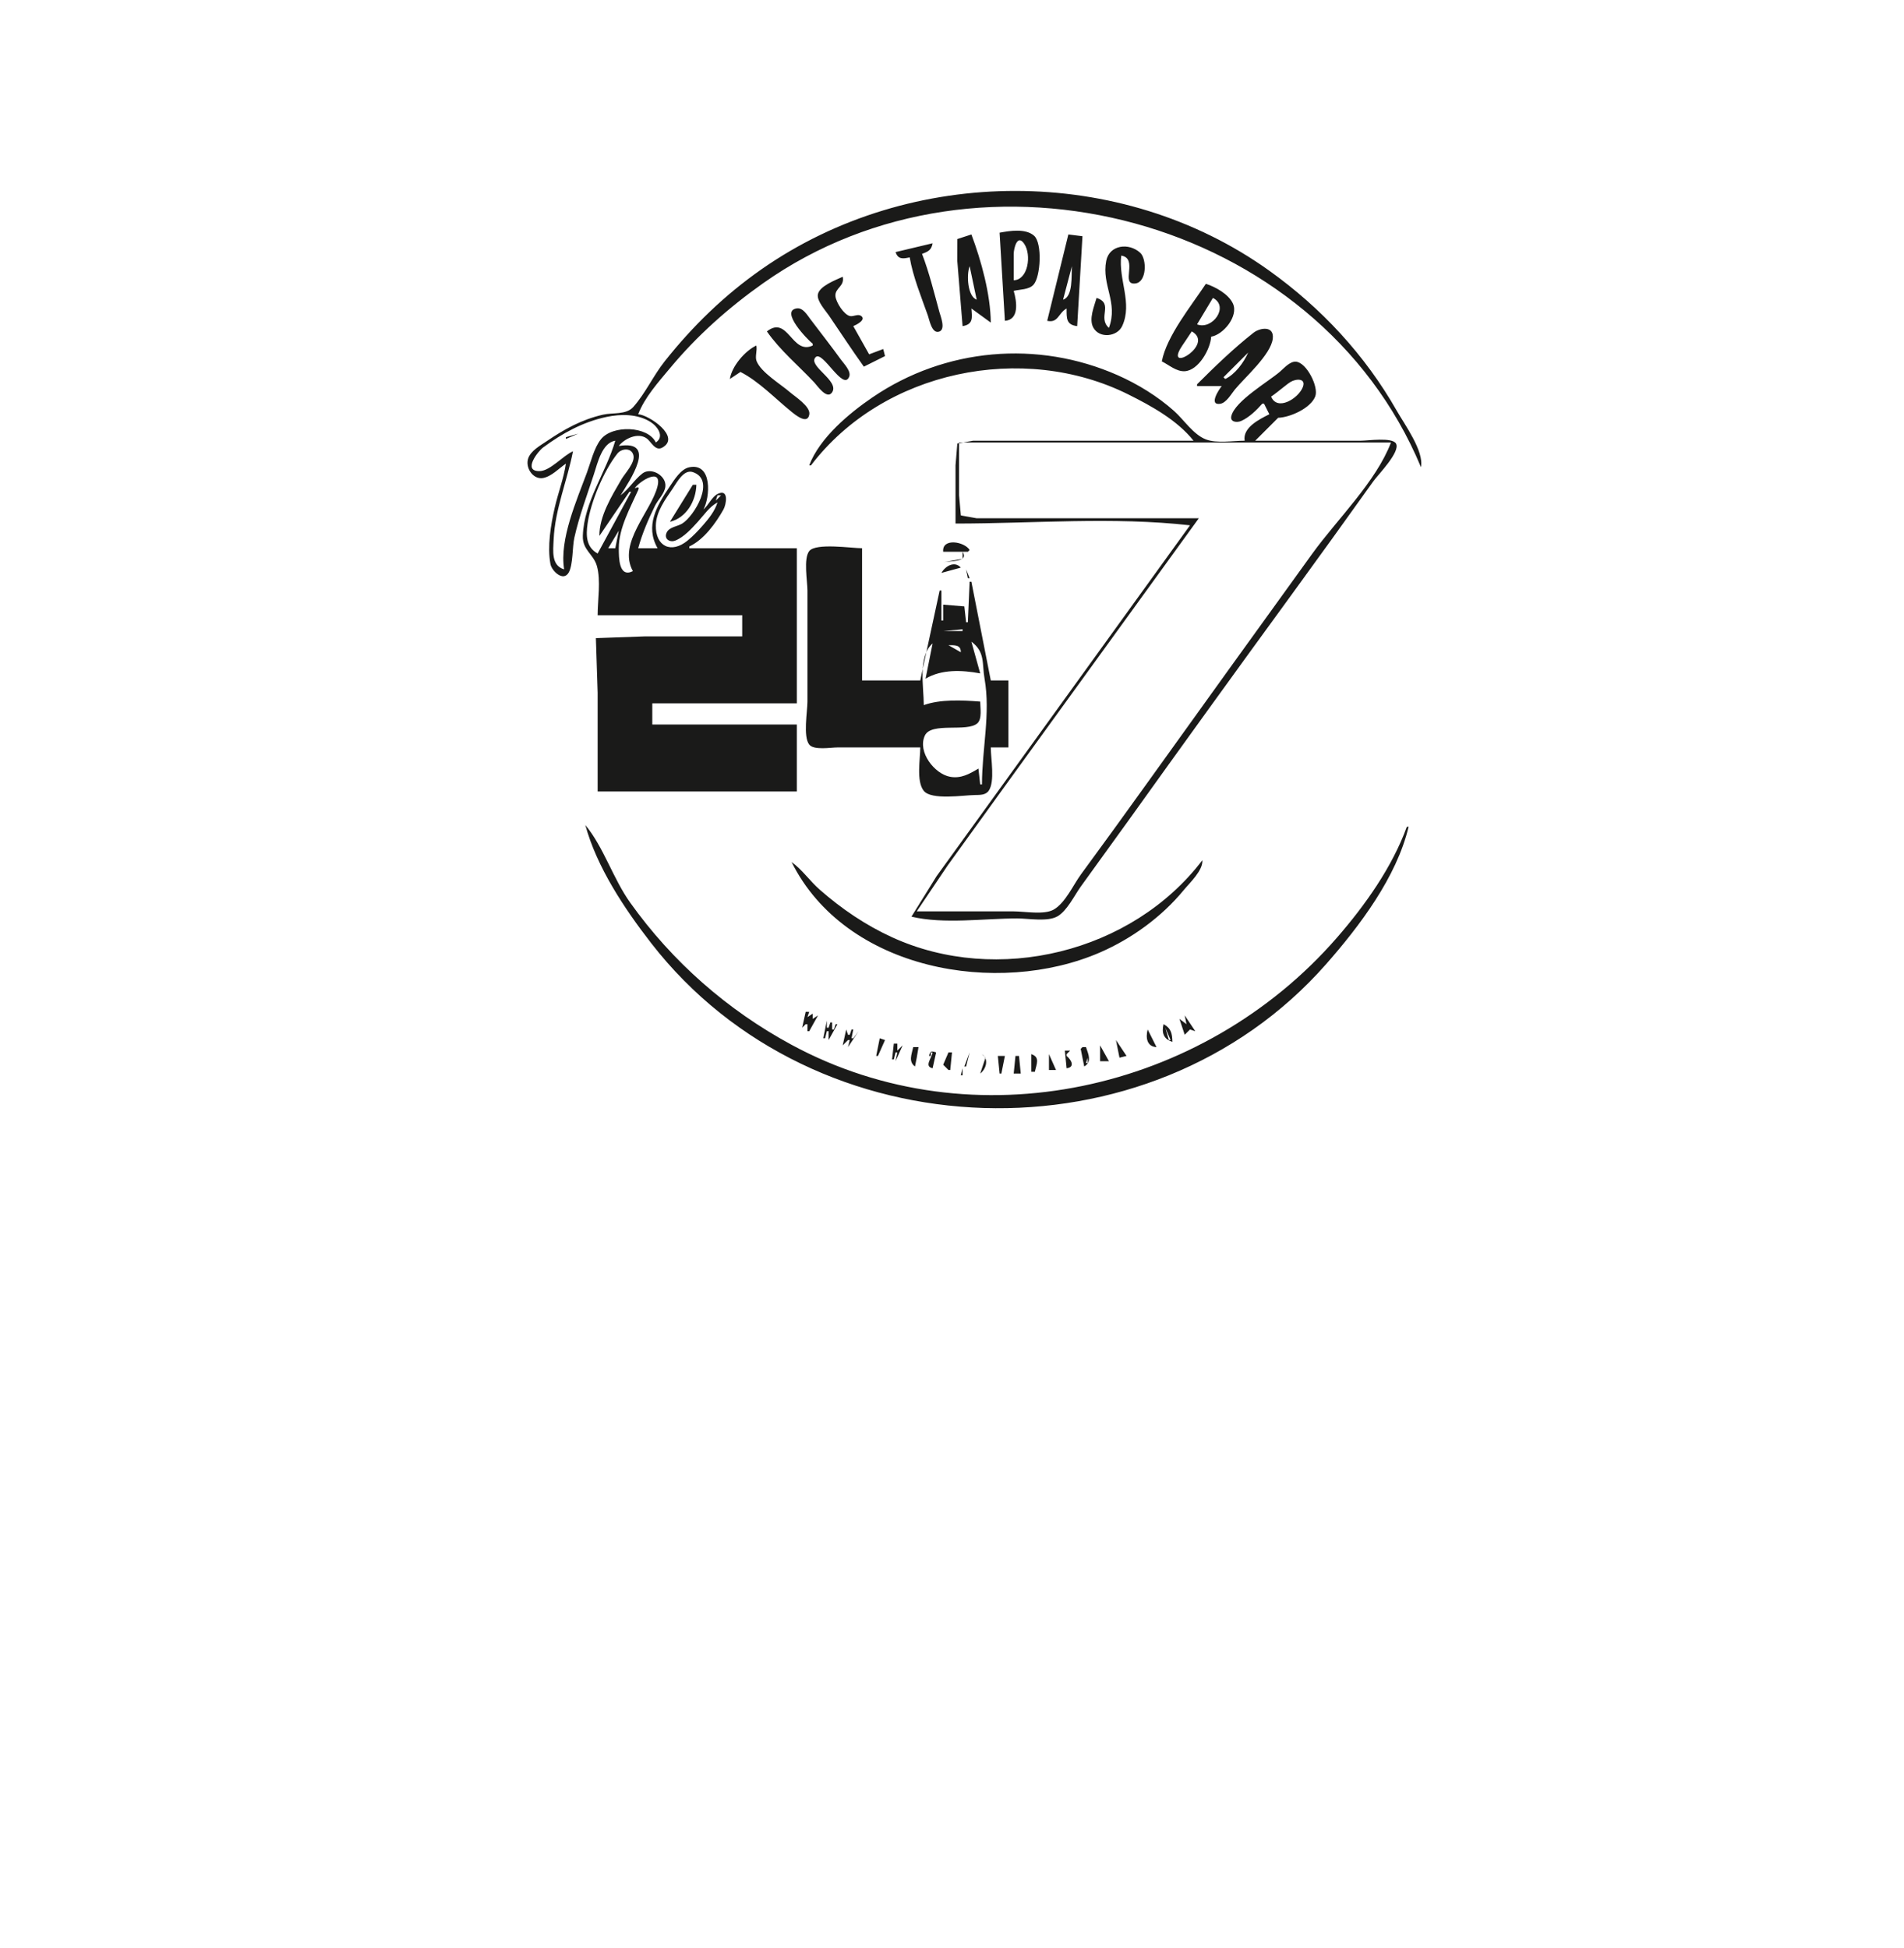 <?xml version="1.0" encoding="UTF-8" standalone="no"?>
<!-- Created with Inkscape (http://www.inkscape.org/) -->

<svg
   version="1.1"
   id="svg2"
   width="1080"
   height="1105"
   viewBox="0 0 1080 1105"
   sodipodi:docname="logo.svg"
   inkscape:version="1.1 (1:1.1+202105261517+ce6663b3b7)"
   xmlns:inkscape="http://www.inkscape.org/namespaces/inkscape"
   xmlns:sodipodi="http://sodipodi.sourceforge.net/DTD/sodipodi-0.dtd"
   xmlns="http://www.w3.org/2000/svg"
   xmlns:svg="http://www.w3.org/2000/svg">
  <defs
     id="defs6">
    <clipPath
       clipPathUnits="userSpaceOnUse"
       id="clipPath252">
      <rect
         style="fill:#0000ff"
         id="rect254"
         width="662.18"
         height="604.394"
         x="224.363"
         y="62.408" />
    </clipPath>
  </defs>
  <sodipodi:namedview
     id="namedview4"
     pagecolor="#ffffff"
     bordercolor="#666666"
     borderopacity="1.0"
     inkscape:pageshadow="2"
     inkscape:pageopacity="0.0"
     inkscape:pagecheckerboard="0"
     showgrid="false"
     inkscape:zoom="0.24117647"
     inkscape:cx="1192.0732"
     inkscape:cy="769.14634"
     inkscape:window-width="1322"
     inkscape:window-height="713"
     inkscape:window-x="0"
     inkscape:window-y="27"
     inkscape:window-maximized="1"
     inkscape:current-layer="g8" />
  <g
     inkscape:groupmode="layer"
     inkscape:label="Image"
     id="g8">
    <path
       style="fill:#1a1a19;stroke:none"
       d="M 0,22 V 1089 H 1080 V 22 H 0 M 1015,44 V 715 H 65 V 44 h 950 M 321,263 c -1.242,8.407 -4.444,16.686 -6.349,25 -2.245,9.8 -4.275,21.975 -2.423,31.996 0.717,3.877 7.36,10.31 10.423,4.685 2.435,-4.47 1.954,-14.358 3.142,-19.681 2.727,-12.212 7.217,-24.135 11.091,-36 2.113,-6.471 4.616,-17.807 12.116,-19 -5.222,18.127 -17.775,34.59 -18.405,54 -0.26,8.006 6.056,10.334 7.971,17.039 C 340.919,329.275 339,340.45 339,349 h 82 v 12 h -55 l -28,1 1,31 v 56 h 113 v -38 h -82 v -12 h 82 v -88 h -61 v -1 c 8.254,-3.849 14.991,-13.188 19.38,-21 1.561,-2.78 3.229,-11.882 -3.186,-8.863 -3.358,1.58 -5.295,6.461 -8.194,8.863 3.723,-6.55 5.35,-26.631 -7.999,-23.928 -4.822,0.976 -8.568,7.16 -11.114,10.928 -7.437,11.001 -14.061,22.38 -6.887,35 h -11 c 2.258,-8.272 5.708,-16.318 9.489,-24 1.711,-3.475 5.517,-7.064 5.933,-11 0.654,-6.18 -8.126,-11.201 -13.047,-7.397 -4.542,3.511 -7.669,8.834 -12.375,12.397 5.12,-8.364 21.258,-31.656 -1,-28 3.13,-4.109 10.708,-7.852 15.741,-4.358 2.605,1.808 4.871,7.535 8.942,5.272 C 386.509,247.895 368.071,235.316 362,235 c 3.602,-9.502 11.475,-18.249 17.921,-26 C 395.399,190.385 413.253,174.523 433,160.576 556.639,73.253 746.789,122.785 806,265 c 1.865,-9.015 -9.367,-24.349 -13.719,-32 -18,-31.644 -42.746,-58.255 -72.281,-79.421 -84.263,-60.385 -203.293,-60.054 -288,-0.859 -21.011,14.683 -39.091,32.211 -54.997,52.28 -6.447,8.134 -10.928,18.128 -17.763,25.852 -4.047,4.572 -11.68,3.103 -17.24,4.383 -12.056,2.776 -21.678,8.095 -32,15.109 -3.613,2.455 -8.862,5.301 -10.381,9.671 -1.794,5.161 2.633,12.155 8.382,11.152 4.773,-0.832 9.093,-5.499 12.999,-8.167 m 246,-131 3,50 c 8.22,-0.64 6.794,-10.818 5,-17 3.51,-0.845 8.693,-0.632 11.258,-3.514 4.053,-4.554 5.032,-23.58 0.308,-27.758 -4.85,-4.29 -13.838,-2.791 -19.566,-1.728 m -21,53 c 6.136,-0.979 5.394,-4.772 5,-10 l 11,8 c -0.132,-15.906 -5.399,-35.154 -11,-50 l -7.958,2.6 -0.039,12.4 2.997,37 m 60,-52 -12,49 c 6.293,1.42 6.289,-4.43 11,-7 0.004,5.498 -0.28,9.277 6,10 l 3,-51 -8,-1 m -31,26 v -9 l 10e-4,-6 c 0.02,-2.855 1.971,-11.605 5.972,-5.677 4.205,6.228 2.27,20.403 -5.973,20.677 m -67,-16 c 1.389,4.182 4.082,3.89 8,3 1.887,11.1 6.566,22.388 10.309,33 0.88,2.496 2.28,10.526 6.424,9.11 3.816,-1.305 0.801,-8.603 0.115,-11.11 -3.001,-10.964 -5.785,-22.385 -9.848,-33 3.539,-1.278 5.339,-2.176 6,-6 l -21,5 m 121,43 c -6.656,-5.845 2.935,-13.779 -7,-17 -1.376,4.884 -4.529,12.032 -1.82,16.891 3.514,6.303 13.54,5.149 16.352,-0.935 6.016,-13.02 -2.256,-26.313 -0.532,-39.956 9.895,1.579 -0.658,16.671 7.886,15.824 6.692,-0.663 6.663,-13.934 2.886,-17.405 -6.445,-5.921 -17.533,-4.52 -19.304,4.582 -2.692,13.842 6.936,23.501 1.532,37.999 m -79,-35 4,19 c -5.287,-1.859 -5.834,-14.301 -4,-19 m 58,0 c -0.349,5.194 0.742,17.32 -5,19 l 5,-19 m -118,57 12,-6 -1,-4 -8,3 -9,-16 c 1.409,-0.564 7.75,-3.622 4.338,-5.855 -1.812,-1.186 -4.269,0.601 -6.245,0.144 -3.482,-0.805 -7.888,-7.836 -8.215,-11.246 -0.446,-4.645 5.353,-5.584 4.122,-11.043 -3.871,1.807 -13.34,5.297 -14.093,10.093 -0.59,3.757 4.308,8.997 6.287,11.907 6.585,9.678 12.989,19.483 19.806,29 m 194,-47 c -8.125,12.279 -22.209,29.527 -25,44 4.018,1.987 8.248,5.852 13,5.586 7.89,-0.44 14.622,-12.663 15,-19.586 6.825,-1.101 15.684,-11.658 12.332,-18.829 C 696.821,166.8 689.387,162.717 684,161 m -5,23 9,-15 c 9.468,4.79 -0.317,18.4 -9,15 m -218,11 v 1 c -11.834,5.618 -13.982,-17.451 -26,-8 7.559,10.859 17.929,19.379 26.91,29 1.72,1.842 7.129,9.863 10.043,5.623 4.517,-6.572 -14.039,-15.053 -9.332,-19.987 3.952,-4.143 15.661,19.641 19.073,11.041 1.239,-3.12 -3.061,-7.411 -4.705,-9.677 -5.633,-7.765 -11.557,-15.361 -17.363,-22.999 -1.714,-2.255 -4.198,-6.532 -7.581,-6.08 -9.976,1.334 6.148,17.926 8.955,20.079 m 218,23 v 1 h 14 c -1.321,1.576 -7.703,11.033 -0.93,10.079 3.525,-0.497 6.31,-5.585 8.354,-8.079 5.696,-6.945 20.547,-19.822 21.53,-28.999 0.795,-7.411 -7.328,-6.084 -10.954,-3.227 -11.302,8.902 -21.841,19.067 -32,29.226 m -3,-30 c 12.937,7.163 -13.948,23.263 -6.607,9.999 0.765,-1.382 1.731,-2.678 2.602,-3.994 L 676,188 m -262,27 6,-4 c 10.608,5.415 19.733,15.16 29,22.61 2.086,1.677 9.227,7.62 10.079,1.341 0.603,-4.45 -8.165,-10.001 -11.079,-12.527 -5.127,-4.444 -16.372,-11.209 -18.852,-17.594 -1.012,-2.606 0.502,-5.97 -0.148,-8.83 -6.506,3.098 -13.905,11.777 -15,19 m 45,49 h 1 c 41.046,-53.871 120.245,-70.048 180,-40.247 13.13,6.548 27.724,14.595 37,26.247 H 576 552 l -8.972,1.603 L 542,264 v 33 c 43.711,0 89.558,-3.93 133,1 L 564.522,451 531.279,497 517,520 c 18.412,4.383 41.082,1 60,1 6.362,0 17.146,2.047 22.816,-1.179 5.411,-3.079 9.616,-11.825 13.184,-16.821 8.841,-12.377 17.855,-24.631 26.71,-37 30.632,-42.79 61.438,-85.481 92.441,-128 15.736,-21.58 31.329,-43.271 46.849,-65 2.603,-3.644 15.557,-16.766 12.839,-21.397 C 789.674,247.915 775.799,250 772,250 h -60 l 13,-13 c 6.686,-0.198 18.504,-5.378 21.067,-12.174 2.031,-5.384 -4.999,-19.378 -11.106,-19.659 -3.363,-0.154 -6.652,3.72 -8.961,5.703 -6.627,5.689 -25.355,16.536 -27.539,25.086 -0.912,3.571 3.252,3.865 5.543,2.86 4.456,-1.954 8.837,-6.201 11.996,-9.816 h 1 l 3,6 c -5.823,2.9 -15.227,7.618 -14,15 -6.606,0 -15.771,1.637 -22,-0.742 -7.091,-2.709 -12.458,-11.136 -18,-16.084 -9.311,-8.314 -20.595,-15.269 -32,-20.312 -45.422,-20.083 -97.919,-15.49 -139,12.482 -13.405,9.128 -30.091,23.07 -36,38.656 m 249,-64 c -2.554,5.731 -7.298,12.221 -13,15 l -1,-1 14,-14 m 13,25 c 2.437,-1.666 4.672,-3.521 7.002,-5.339 1.297,-1.012 2.601,-2.096 3.997,-2.972 2.999,-1.881 9.261,-2.376 6.864,3.225 -2.675,6.254 -14.351,13.461 -17.863,5.086 m -349,26 c -4.421,-9.396 -24.644,-10.08 -31.182,-1.772 -3.877,4.926 -5.728,12.931 -7.871,18.772 -5.779,15.748 -15.752,38.003 -12.947,55 -7.438,-2.209 -6.243,-10.562 -5.961,-17 0.748,-17.036 7.742,-33.409 10.961,-50 -5.641,2.466 -12.879,11.129 -18.895,11.249 -9.936,0.198 -0.961,-11.247 1.896,-13.365 10.982,-8.141 22.706,-14.531 35.999,-17.366 8.16,-1.741 17.698,-1.733 24.957,2.835 4.064,2.557 8.107,8.322 3.043,11.647 m -51,-3 v 1 l 7,-3 -7,2 m 468,3 c -8.439,22.257 -30.64,43.698 -44.576,63 -31.488,43.615 -62.95,87.272 -94.284,131 -12.231,17.07 -24.57,34.071 -36.985,51 -4.402,6.003 -8.847,16.18 -15.444,19.972 C 592.239,519.118 581.182,517 575,517 H 520 L 537.522,491 569.255,447 680,294 H 579 554 L 545.028,292.397 544,281 v -30 h 245 m -449,53 17,-25 h 1 l -19,35 c -6.527,-3.582 -6.685,-10.162 -5.7,-17 1.777,-12.33 9.154,-29.949 16.91,-39.718 2.29,-2.884 7.846,-3.531 9.053,0.852 1.189,4.319 -4.797,10.368 -6.827,13.866 -5.387,9.281 -12.565,20.869 -12.436,32 m 467,-38 1,1 -1,-1 m -400,19 c -1.608,5.037 -4.84,9.035 -8.289,13 -2.671,3.07 -5.56,6.088 -8.711,8.671 -9.275,7.6 -18.262,3.318 -17.984,-8.671 0.183,-7.858 5.411,-14.704 9.655,-21 2.291,-3.398 6.174,-10.875 11.289,-9.199 13.357,4.376 0.754,25.036 -5.975,29.191 -2.75,1.698 -7.332,1.906 -8.848,5.151 -1.667,3.564 1.768,5.747 4.875,4.521 4.921,-1.943 9.346,-6.854 12.819,-10.668 3.541,-3.888 6.477,-8.491 11.169,-10.996 m 401.333,-16.333 0.334,0.666 -0.334,-0.666 M 359,324 c -7.985,3.992 -8,-7.604 -8,-13 0,-11.523 6.586,-23.068 11,-33 1.122,-2.525 -1.555,-1.111 -2,-1 2.688,-4.049 15.748,-12.208 12.928,-0.999 C 369.369,290.15 350.203,308.182 359,324 m 34,-49 -13,21 c 9.359,-2.225 14.785,-11.847 15,-21 h -2 m -52,4 1,1 -1,-1 m 68,2 -3,3 1,-3 h 2 m -49,2 1,1 -1,-1 m -9,18 -2,10 h -4 l 6,-10 m 35,1 -5,4 5,-4 m -31,3 1,1 -1,-1 m 180,8 h 14 l 1,-1 c -2.972,-4.845 -15.808,-6.96 -15,1 m -13,111 c 0,6.573 -2.35,19.087 1.938,24.566 4.301,5.496 22.641,2.52 29.062,2.43 2.717,-0.038 6.087,0.089 7.821,-2.43 C 564.474,443.259 562,430.279 562,424 h 10 v -38 h -10 l -11,-56 h -1 l -1,23 h -1 l -1,-9 -12,-1 v 9 h -1 v -17 h -1 l -11,51 h -33 v -75 c -5.842,0 -26.212,-3.144 -29.972,1.603 C 455.651,316.868 458,329.722 458,335 v 63 c 0,5.657 -2.573,19.85 1.028,24.397 2.629,3.319 12.186,1.603 15.972,1.603 h 47 m -169,-111 1,1 -1,-1 m 193,0 v 4 l -11,2 c 3.658,-0.871 14.806,0.057 11,-6 m 3,4 -1,2 1,-2 m -15,8 11,-3 c -3.498,-3.997 -8.852,-0.875 -11,3 m 14,-2 1,5 h 1 l -2,-5 m -2,34 v 1 h -11 l 11,-1 m 5,7 c 7.923,5.888 5.961,12.417 7.464,21 3.466,19.797 -1.464,39.995 -1.464,60 h -1 l -1,-9 c -5.094,3.035 -9.83,5.754 -16,4.67 -8.883,-1.561 -18.716,-14.099 -14.397,-23.391 3.637,-7.824 23.936,-1.746 29.794,-6.972 2.79,-2.489 1.603,-8.952 1.603,-12.307 -9.947,-0.785 -22.571,-1.43 -32,2 0,-10.276 -3.478,-27.595 5,-35 l -4,20 c 9.175,-5.441 20.654,-4.921 31,-3 l -5,-18 m -6,6 -7,-4 c 3.641,0.043 7.076,-0.288 7,4 m -17,15 1,1 -1,-1 m -2,1 1,1 -1,-1 m 25,49 1,1 -1,-1 m -17,1 1,1 -1,-1 m 15,0 1,1 -1,-1 m -217,32 c 6.586,24.078 22.243,47.515 37.35,67 92.841,119.754 282.71,125.7 382.805,12 19.009,-21.592 40.05,-49.393 46.845,-78 h -1 c -8.363,23.049 -23.755,44.652 -39.718,63 C 682.412,619.207 552.442,648.643 449,592.691 412.624,573.016 381.472,545.704 357.427,512 347.735,498.414 342.467,480.633 332,468 m 350,20 c -39.944,52.425 -116.313,71.021 -176,43.691 -15.008,-6.871 -28.612,-16.11 -41,-26.977 -5.624,-4.934 -9.949,-11.362 -16,-15.714 30.647,61.606 117.05,76.473 175,51.28 17.98,-7.817 34.904,-20.121 47.385,-35.28 3.491,-4.24 11.091,-11.266 10.615,-17 m -225,86 -2,9 2,-2 h 1 v 4 h 1 l 5,-9 -3,2 v -3 l -3,2 1,-3 h -2 m 215,2 1,5 -4,-3 3,9 3,-3 3,1 -6,-9 m -211,2 -1,1 1,-1 m 8,1 -2,10 h 1 l 1,-4 h 1 v 5 l 5,-9 h -1 l -1,3 h -1 v -4 h -1 l -1,3 h -1 v -4 m 191,2 c -1.205,4.839 0.031,8.505 5,10 -0.112,-4.634 -0.709,-7.748 -5,-10 m 1,2 3,7 h -1 l -2,-7 m -181,1 -2,9 3,-3 h 1 l -1,4 6,-9 -3,4 h -1 l 1,-5 h -1 l -1,3 h -1 l -1,-3 m 171,0 c -1.247,4.583 -0.494,9.728 5,10 l -5,-10 m 22,0 -1,1 1,-1 m -174,5 -2,10 h 1 l 4,-9 -3,-1 m 134,1 2,10 4,-1 -6,-9 m -126,2 -1,9 h 1 l 1,-4 h 1 l -1,5 4,-9 -3,3 v -4 h -2 m 128.667,0.667 -0.334,0.666 0.334,-0.666 M 624,593 v 9 h 5 l -5,-9 m -106,1 c -0.857,4.157 -2.853,8.139 1,11 l 1,-5 1,-6 h -3 m 96,0 -1,1 2,10 c 4.414,-2.591 2.446,-6.821 1,-11 h -2 m -125,2 1,1 -1,-1 m 38,3 h 1 v -2 h 1 c -0.596,3.459 -4.925,7.939 0,9 l 2,-9 c -2.697,-0.854 -3.386,-0.851 -4,2 m 77,-3 1,10 c 4.881,-0.573 2.774,-4.721 0,-7 v -1 l 2,-2 h -3 m 11.667,0.667 -0.334,0.666 0.334,-0.666 M 645,596 l 1,1 -1,-1 m -107,1 -3,7 3,3 h 1 l 1,-10 h -2 m 12,0 -3,8 h 1 l 2,-8 m 7,1 2,2 -3,9 c 3.477,-2.635 4.972,-8.348 1,-11 m 28,0 v 10 h 2 c 0.869,-4.248 3.153,-8.283 -2,-10 m 10,0 v 9 h 4 l -4,-9 m 31,0 -1,1 1,-1 m -60,1 1,10 h 1 l 2,-10 h -4 m 10,0 -1,10 h 1 2 1 l -1,-10 h -2 m 10.667,1.667 -0.334,0.666 0.334,-0.666 M 617,600 v 3 h -1 l 1,-3 m -79.333,1.667 -0.334,0.666 0.334,-0.666 M 597,603 l -1,1 1,-1 m -51,3 -1,4 h 1 v -4 m 469,304 v 2 H 65 v -2 h 950 M 85,943 v 5 h 14 v 2 H 85 v 11 h 15 v 2 H 87 l 13,13 -15,-12 v 14 H 83 V 964 L 68,976 81,963 H 68 v -2 H 83 V 950 H 70 v -2 h 13 v -5 h 2 m 38,1 -2,5 h 14 v 29 c -7.82,-2.996 -17.18,-2.996 -25,0 v -29 c 4.783,-0.017 8.453,0.098 10,-5 h 3 m 27,0 -7,8 5,-8 h 2 m 9,0 v 9 h 4 v -6 h 1 v 8 h -11 v -8 h 1 v 6 h 4 l 1,-9 m 11,0 -1,7 h 8 c -3.116,9.898 -5.903,16.905 0,26 l -1,1 -4,-6 -8,6 c 3.612,-7.901 4.715,-10.228 4,-19 l -16,2 v -2 c 11.644,0 15.744,-2.66 16,-15 h 2 m 21,0 c -4.208,10.928 -3,22.441 -3,34 h -2 v -22 l -5,4 8,-16 h 2 m 10,0 2,5 -2,-5 m 31,0 v 34 h -2 v -10 l -9,3 -1,-1 1,-22 h 2 v 20 c 10.069,-3.56 7,-15.05 7,-24 h 2 m 9,0 -1,7 h 13 c -6.274,10.485 -8.732,16.544 0,26 -4.237,-0.188 -6.204,-2.241 -8,-6 l -11,6 c 7.476,-7.278 7.294,-9.324 4,-19 l -4,4 5,-18 h 2 m 27,0 h 1 c 3.254,2.465 6.746,2.465 10,0 h 1 1 l 9,2 v 2 h -9 l 1,5 h 9 v 2 h -9 l 1,12 4,-9 h 1 l -1,19 h 2 l 1,-5 h 1 c -0.685,5.949 -4.844,6.872 -7,1 l -7,5 2,-4 -9,2 h -1 v -18 h 10 v 1 h -4 v 4 h 4 v 6 h -4 v 4 c 10.022,0.037 6.005,-11.013 6,-18 h -15 l -3,23 h -1 l 2,-11 h -4 l -2,11 h -1 v -13 h 7 v -3 h -5 v -9 h 1 v 7 h 4 v -7 h 17 l -2,-5 -11,3 -1,-3 h -9 v -2 l 10,-2 m -54,6 v 2 h -23 v -2 h 23 m 73,0 2,1 v 1 l -2,-2 m -175,1 v 6 h 21 v -6 h -21 m -37,1 2,7 h -1 l -1,-7 m 20,0 -4,7 4,-7 m 56,0 -2,26 h -2 v -18 l -3,4 h -1 l 6,-12 h 2 m 17,1 2,14 h 1 l 3,-14 h -6 m 71,0 5,14 4,-14 h -9 m -28,2 v 2 h -17 v -2 h 17 m -99,4 v 7 h 21 v -7 h -21 m 158,0 v 4 h 4 v -4 h -4 m -59,2 v 2 h -17 v -2 h 17 m -48,3 v 7 l 3,-1 v 1 l -5,3 v -8 h -6 l -2,12 h -1 l 2,-14 h 9 m 107,0 v 4 h 8 v -4 h -8 m -58,3 v 11 h -18 v -11 h 18 m -100,1 v 6 h 21 v -6 h -21 m 83,1 v 6 h 15 v -6 h -15 m 75,0 v 4 l 4,-4 z"
       id="path48"
       clip-path="url(#clipPath252)" />
  </g>
</svg>
